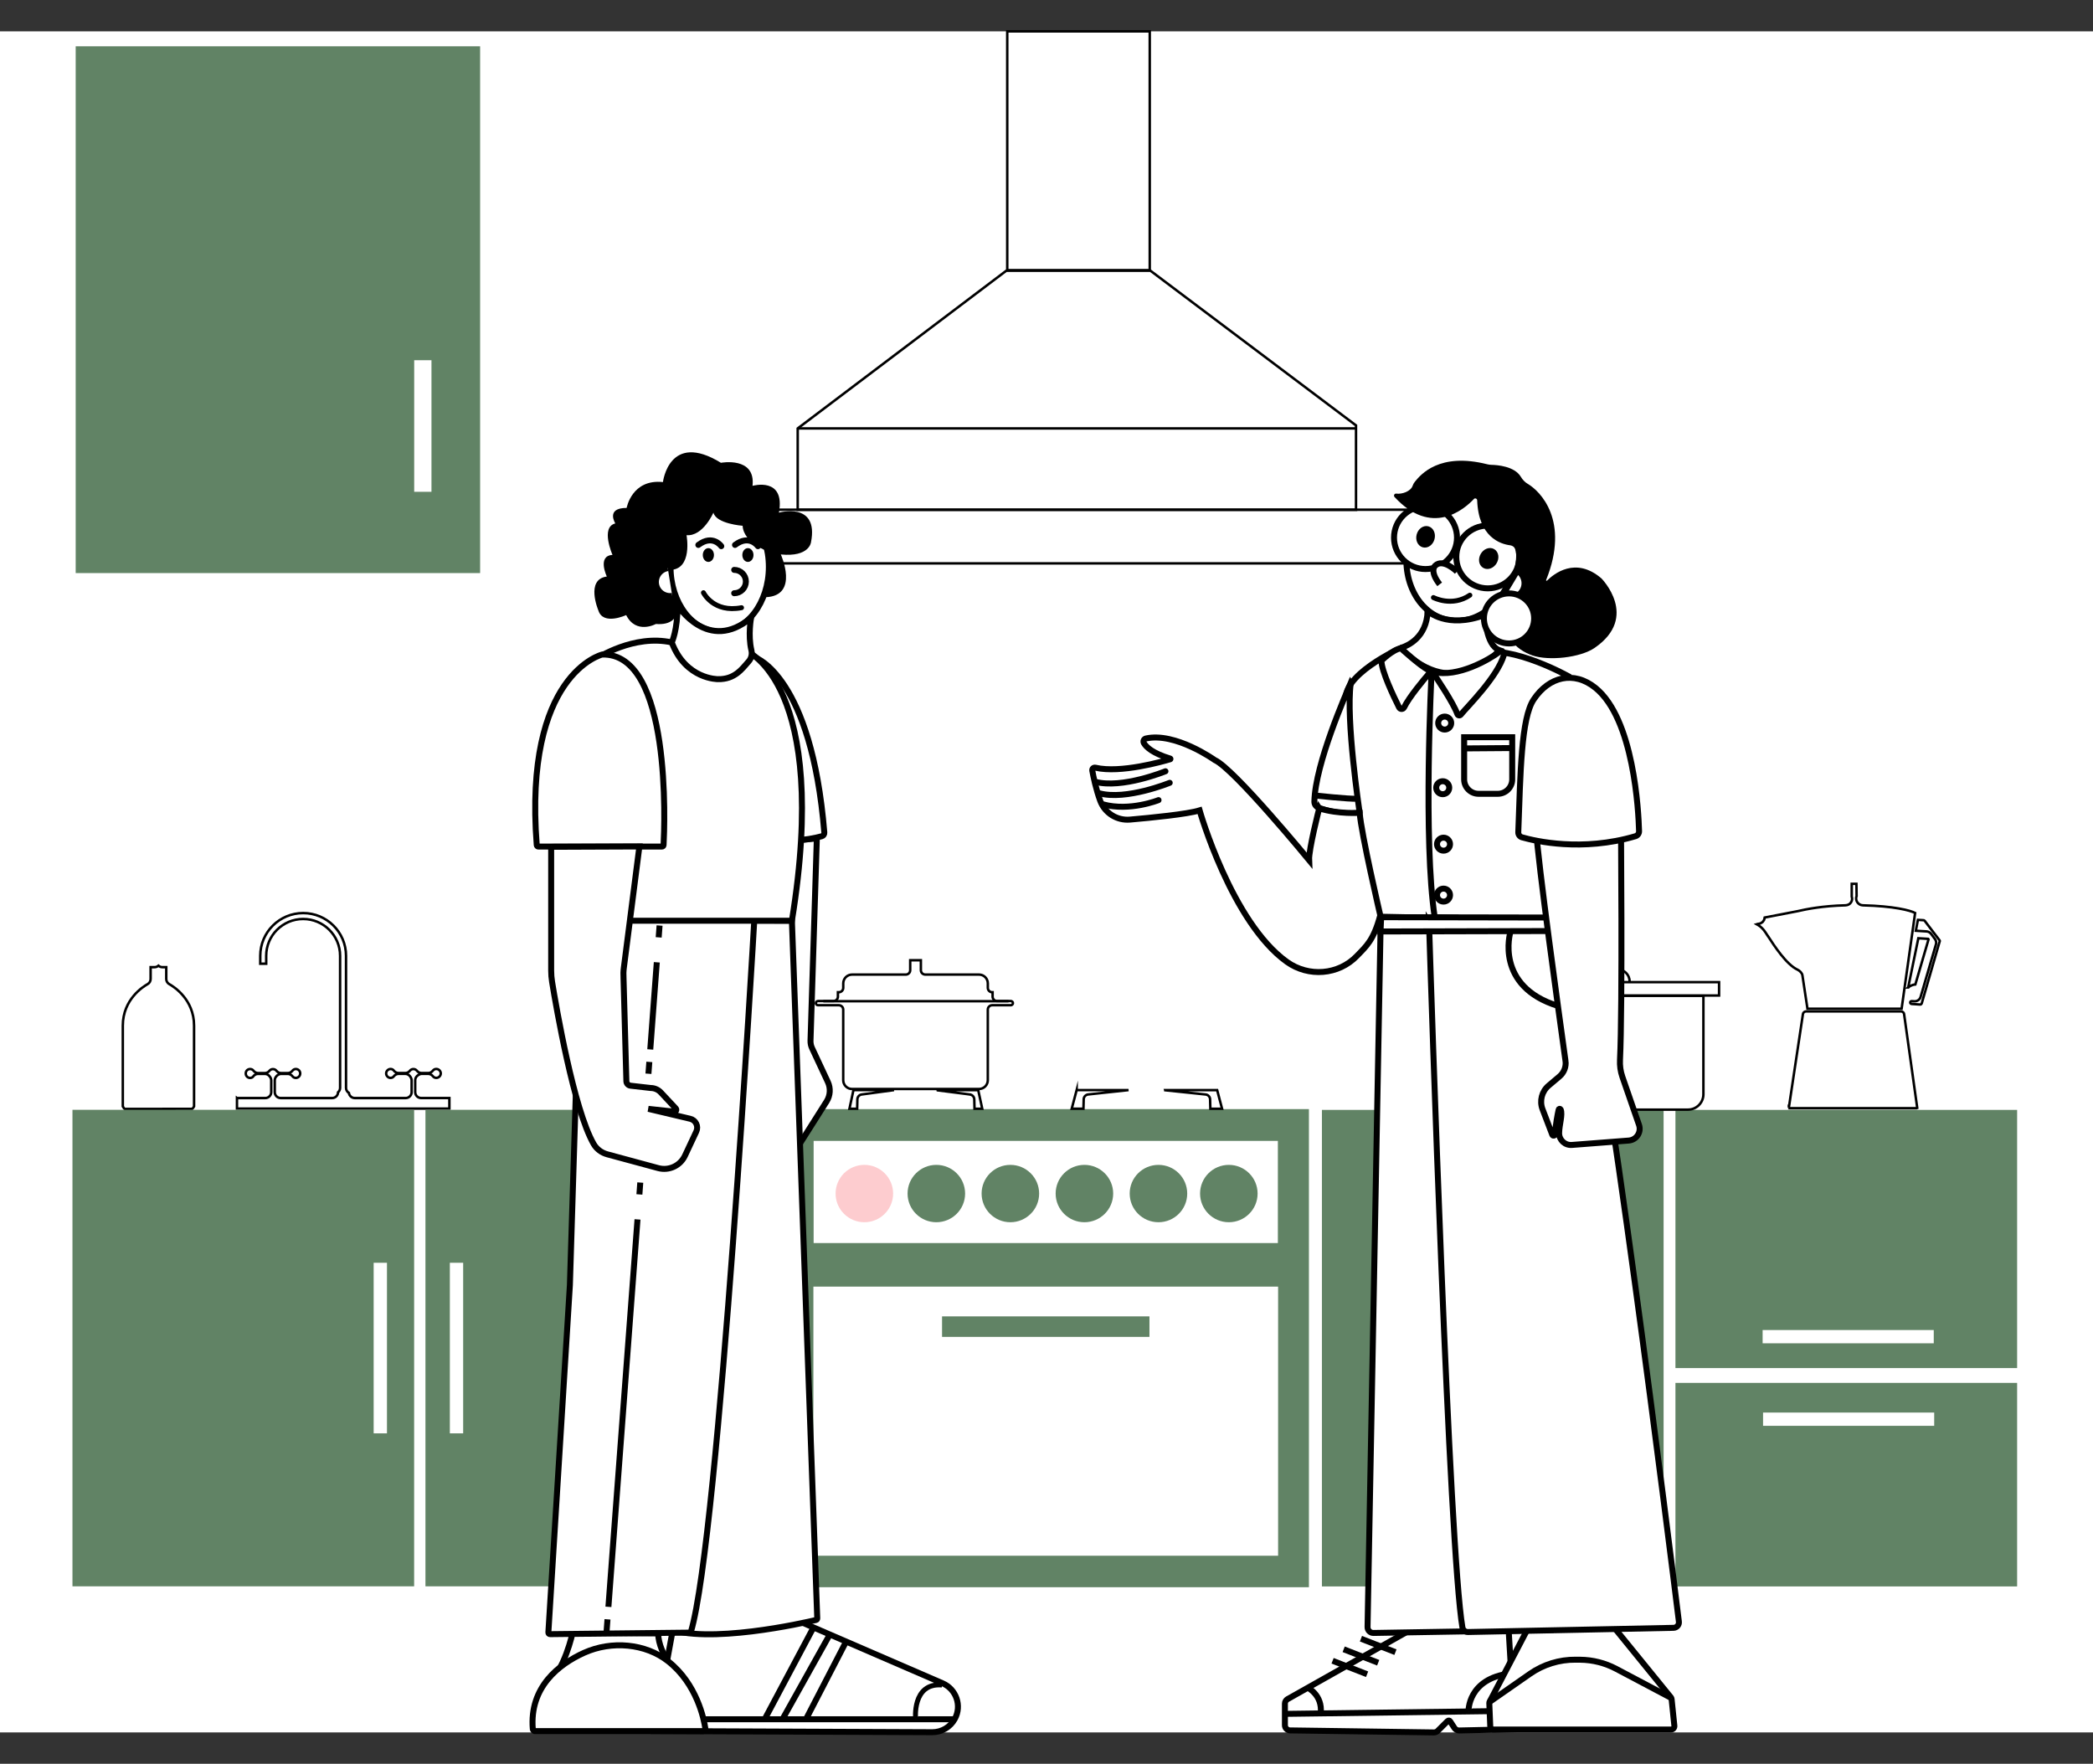<svg xmlns="http://www.w3.org/2000/svg" width="178" height="150" viewBox="0 0 178 150" fill="none">
  <rect x="0" y="0" width="178" height="150" fill="#333333" stroke="none"/>
  <g clip-path="url(#clip0_1_2076)">
    <path d="M0 2.667H178V147.332H0V2.667Z" fill="white" />
    <path d="M6.437 48.737H40.832V3.937H6.437V48.737ZM35.225 30.634H36.695V41.825H35.225V30.634Z"
      fill="#618365" />
    <path
      d="M162.283 83.977L163.145 79.793L163.981 79.845L164.013 79.887L162.893 83.719C162.663 83.742 162.454 83.837 162.281 83.977H162.283Z"
      stroke="black" stroke-width="0.21" stroke-miterlimit="10" />
    <path
      d="M163.687 78.313L164.924 79.933C164.934 79.953 164.946 79.972 164.959 79.988C164.963 80.002 164.966 80.013 164.97 80.027L163.438 85.319C163.435 85.331 163.422 85.351 163.412 85.369C163.412 85.369 163.412 85.369 163.41 85.371L163.407 85.376C163.407 85.376 163.398 85.386 163.394 85.391C163.385 85.398 163.375 85.405 163.369 85.41C163.364 85.411 163.359 85.416 163.354 85.418C163.346 85.421 163.337 85.423 163.331 85.425C163.307 85.435 163.283 85.425 163.26 85.427L162.568 85.382C162.528 85.379 162.504 85.359 162.479 85.329C162.467 85.316 162.448 85.29 162.452 85.249C162.455 85.186 162.516 85.135 162.584 85.139L162.806 85.152C163.05 85.167 163.271 85.014 163.339 84.78L164.643 80.317C164.689 80.16 164.658 79.992 164.56 79.861L164.228 79.419C164.137 79.298 163.996 79.222 163.844 79.212L162.932 79.155L163.109 78.23L163.597 78.26C163.628 78.262 163.655 78.272 163.689 78.309L163.687 78.313Z"
      stroke="black" stroke-width="0.21" stroke-miterlimit="10" />
    <path
      d="M150.359 79.621C150.202 79.377 150.078 79.192 150.005 79.101C149.82 78.868 149.599 78.707 149.391 78.594C149.423 78.582 149.458 78.576 149.5 78.57C149.58 78.57 149.654 78.553 149.723 78.525C149.747 78.515 149.764 78.498 149.786 78.486C149.828 78.461 149.872 78.439 149.908 78.404C149.928 78.383 149.942 78.358 149.958 78.335C149.986 78.299 150.014 78.265 150.033 78.225C150.046 78.196 150.048 78.166 150.056 78.136C150.066 78.101 150.081 78.067 150.085 78.03L152.875 77.491C153.581 77.324 155.049 77.036 156.93 76.993C157.119 76.987 157.303 76.917 157.41 76.758C157.516 76.602 157.546 76.426 157.481 76.249V75.162H157.881L157.895 76.199C157.827 76.376 157.849 76.574 157.955 76.733C158.062 76.889 158.238 76.987 158.428 76.993C161.059 77.056 162.472 77.429 162.872 77.642L161.723 85.785H153.716L153.287 82.944C153.258 82.749 153.051 82.549 152.871 82.466C151.924 82.029 150.869 80.402 150.364 79.621H150.359Z"
      stroke="black" stroke-width="0.21" stroke-miterlimit="10" />
    <path
      d="M152.133 94.204L153.334 86.223C153.35 86.122 153.473 86.016 153.576 86.016H161.695C161.798 86.016 161.916 86.12 161.931 86.22L163.055 94.238C163.055 94.238 163.04 94.247 163.014 94.247H152.172L152.133 94.202V94.204Z"
      stroke="black" stroke-width="0.21" stroke-miterlimit="10" />
    <path
      d="M20.157 93.384H22.563C22.84 93.384 23.067 93.159 23.067 92.882V91.88C23.067 91.757 23.011 91.626 22.928 91.535C22.833 91.405 22.683 91.328 22.521 91.328H21.95C21.782 91.328 21.627 91.409 21.534 91.547C21.482 91.624 21.38 91.673 21.272 91.673C21.062 91.673 20.9 91.505 20.9 91.288C20.9 91.07 21.068 90.915 21.272 90.915C21.385 90.915 21.492 90.968 21.556 91.055C21.651 91.185 21.801 91.26 21.961 91.26H22.517C22.673 91.26 22.822 91.188 22.916 91.065C23.063 90.875 23.364 90.873 23.512 91.065C23.607 91.188 23.754 91.26 23.911 91.26H24.469C24.629 91.26 24.78 91.185 24.874 91.055C24.94 90.968 25.045 90.914 25.158 90.914C25.364 90.914 25.532 91.08 25.532 91.286C25.532 91.501 25.368 91.671 25.158 91.671C25.045 91.671 24.939 91.619 24.873 91.53C24.778 91.402 24.628 91.328 24.469 91.328H23.91C23.753 91.328 23.587 91.422 23.492 91.547C23.411 91.638 23.367 91.756 23.367 91.877V92.88C23.367 93.157 23.592 93.383 23.871 93.383H28.249C28.521 93.383 28.744 93.165 28.75 92.895C28.855 92.803 28.923 92.668 28.923 92.519V81.285C28.923 79.559 27.512 78.155 25.78 78.155C24.048 78.155 22.639 79.559 22.639 81.285V81.959H22.134V81.285C22.134 79.281 23.769 77.651 25.782 77.651C27.794 77.651 29.428 79.281 29.428 81.285V92.519C29.428 92.7 29.526 92.861 29.671 92.948C29.705 93.192 29.915 93.383 30.17 93.383H34.504C34.781 93.383 35.007 93.157 35.007 92.88V91.877C35.007 91.756 34.943 91.612 34.862 91.52C34.767 91.397 34.62 91.325 34.463 91.325H33.904C33.745 91.325 33.595 91.398 33.5 91.527C33.429 91.621 33.333 91.67 33.213 91.67C33.008 91.67 32.841 91.496 32.841 91.284C32.841 91.085 33.015 90.912 33.213 90.912C33.334 90.912 33.428 90.959 33.498 91.053C33.593 91.181 33.743 91.257 33.904 91.257H34.462C34.617 91.257 34.766 91.185 34.86 91.062C35.009 90.869 35.31 90.869 35.457 91.062C35.551 91.185 35.698 91.257 35.855 91.257H36.41C36.569 91.257 36.719 91.183 36.813 91.053C36.881 90.962 36.986 90.91 37.101 90.91C37.309 90.91 37.486 91.08 37.486 91.282C37.486 91.495 37.314 91.668 37.101 91.668C36.988 91.668 36.879 91.614 36.812 91.525C36.717 91.398 36.569 91.325 36.41 91.325H35.854C35.707 91.325 35.526 91.437 35.431 91.548C35.354 91.639 35.311 91.754 35.311 91.873V92.879C35.311 93.155 35.536 93.381 35.815 93.381H38.218V94.28H20.153V93.381L20.157 93.384Z"
      fill="white" stroke="black" stroke-width="0.21" stroke-miterlimit="10" />
    <path
      d="M10.445 87.224C10.445 84.977 12.199 83.891 12.55 83.697C12.711 83.608 12.809 83.441 12.809 83.259V82.252H13.145C13.271 82.252 13.388 82.205 13.476 82.127C13.566 82.205 13.68 82.252 13.809 82.252H14.14V83.259C14.14 83.441 14.24 83.61 14.399 83.697C14.75 83.892 16.504 84.977 16.504 87.224V94.095C16.46 94.179 16.394 94.272 16.35 94.302L10.609 94.309C10.566 94.289 10.495 94.191 10.445 94.095V87.225V87.224Z"
      stroke="black" stroke-width="0.21" stroke-miterlimit="10" />
    <path d="M6.162 94.383V134.908H35.22V94.383H6.162ZM32.91 121.899H31.778V107.391H32.91V121.899Z"
      fill="#618365" />
    <path d="M36.183 94.383V134.908H65.242V94.383H36.183ZM39.39 121.899H38.258V107.391H39.39V121.899Z"
      fill="#618365" />
    <path d="M112.423 94.391V134.917H141.481V94.391H112.423ZM134.229 99.944H119.674V98.524H134.229V99.944Z"
      fill="#618365" />
    <path
      d="M142.488 94.391V134.917H171.547V94.391H142.488ZM164.495 121.259H149.94V120.13H164.495V121.259ZM164.457 114.24H149.903V113.112H164.457V114.24Z"
      fill="#618365" />
    <path d="M142.177 116.977H171.973" stroke="white" stroke-width="1.259" stroke-miterlimit="10" />
    <path opacity="0.2"
      d="M73.51 103.944C74.861 103.944 75.956 102.852 75.956 101.505C75.956 100.158 74.861 99.066 73.51 99.066C72.159 99.066 71.063 100.158 71.063 101.505C71.063 102.852 72.159 103.944 73.51 103.944Z"
      fill="#F90011" />
    <path
      d="M79.631 103.944C80.983 103.944 82.078 102.852 82.078 101.505C82.078 100.158 80.983 99.066 79.631 99.066C78.28 99.066 77.185 100.158 77.185 101.505C77.185 102.852 78.28 103.944 79.631 103.944Z"
      fill="#618365" />
    <path
      d="M85.927 103.944C87.278 103.944 88.374 102.852 88.374 101.505C88.374 100.158 87.278 99.066 85.927 99.066C84.576 99.066 83.481 100.158 83.481 101.505C83.481 102.852 84.576 103.944 85.927 103.944Z"
      fill="#618365" />
    <path
      d="M92.225 103.944C93.575 103.944 94.671 102.852 94.671 101.505C94.671 100.158 93.575 99.066 92.225 99.066C90.873 99.066 89.778 100.158 89.778 101.505C89.778 102.852 90.873 103.944 92.225 103.944Z"
      fill="#618365" />
    <path
      d="M98.522 103.944C99.873 103.944 100.968 102.852 100.968 101.505C100.968 100.158 99.873 99.066 98.522 99.066C97.17 99.066 96.075 100.158 96.075 101.505C96.075 102.852 97.17 103.944 98.522 103.944Z"
      fill="#618365" />
    <path
      d="M104.507 103.944C105.858 103.944 106.953 102.852 106.953 101.505C106.953 100.158 105.858 99.066 104.507 99.066C103.155 99.066 102.06 100.158 102.06 101.505C102.06 102.852 103.155 103.944 104.507 103.944Z"
      fill="#618365" />
    <path
      d="M66.499 94.324V134.984H111.318V94.324H66.499ZM69.196 97.027H108.677V105.715H69.196V97.027ZM108.697 132.306H69.176V109.419H108.697V132.306Z"
      fill="#618365" />
    <path d="M97.756 111.95H80.117V113.695H97.756V111.95Z" fill="#618365" />
    <path
      d="M99.101 92.719L99.098 92.709H103.513L103.932 94.294H102.935L102.913 93.49C102.907 93.276 102.744 93.101 102.531 93.079L99.101 92.721V92.719Z"
      fill="white" stroke="black" stroke-width="0.21" stroke-miterlimit="10" />
    <path
      d="M91.564 92.707H95.977L92.546 93.076C92.333 93.098 92.168 93.275 92.164 93.487L92.142 94.29H91.145L91.564 92.706V92.707Z"
      fill="white" stroke="black" stroke-width="0.21" stroke-miterlimit="10" />
    <path
      d="M82.487 93.078L79.748 92.728L79.745 92.709H83.193L83.535 94.294H82.877L82.858 93.492C82.853 93.282 82.695 93.106 82.487 93.079V93.078Z"
      fill="white" stroke="black" stroke-width="0.21" stroke-miterlimit="10" />
    <path
      d="M76.031 92.707L73.288 93.078C73.079 93.104 72.922 93.28 72.916 93.49L72.898 94.292H72.241L72.582 92.707H76.031Z"
      fill="white" stroke="black" stroke-width="0.21" stroke-miterlimit="10" />
    <path
      d="M71.713 91.867V85.863C71.713 85.655 71.546 85.489 71.338 85.489H69.568C69.468 85.489 69.388 85.408 69.388 85.31C69.388 85.213 69.469 85.132 69.568 85.132H70.886C71.093 85.132 71.261 84.965 71.261 84.758V84.384H71.34C71.546 84.384 71.715 84.217 71.715 84.01V83.628C71.715 83.217 72.052 82.882 72.464 82.882H77.036C77.242 82.882 77.409 82.715 77.409 82.508V81.664H78.315V82.508C78.315 82.713 78.482 82.882 78.688 82.882H83.261C83.673 82.882 84.009 83.217 84.009 83.628V84.01C84.009 84.217 84.176 84.384 84.384 84.384H84.415V84.758C84.415 84.963 84.582 85.132 84.788 85.132H85.966C86.064 85.132 86.145 85.213 86.145 85.31C86.145 85.408 86.064 85.489 85.966 85.489H84.382C84.176 85.489 84.008 85.655 84.008 85.863V91.867C84.008 92.277 83.671 92.613 83.259 92.613H72.462C72.05 92.613 71.713 92.277 71.713 91.867Z"
      stroke="black" stroke-width="0.21" stroke-miterlimit="10" />
    <path d="M70.019 85.147H85.771" stroke="black" stroke-width="0.21" stroke-miterlimit="10" />
    <path
      d="M130.26 84.687H144.867V93.061C144.867 93.781 144.279 94.367 143.556 94.367H131.571C130.848 94.367 130.26 93.781 130.26 93.061V84.687Z"
      stroke="black" stroke-width="0.21" stroke-miterlimit="10" />
    <path d="M146.199 83.526H128.927V84.663H146.199V83.526Z" stroke="black" stroke-width="0.21"
      stroke-miterlimit="10" />
    <path
      d="M136.536 83.463C136.536 82.897 136.996 82.439 137.563 82.439C138.131 82.439 138.59 82.897 138.59 83.463"
      stroke="black" stroke-width="0.21" stroke-miterlimit="10" />
    <path d="M67.841 36.435V43.355H115.323V36.179L97.839 23.022H85.582L67.841 36.435Z" stroke="black"
      stroke-width="0.21" stroke-miterlimit="10" />
    <path d="M67.841 36.435H115.323" stroke="black" stroke-width="0.21" stroke-miterlimit="10" />
    <path d="M120.186 43.348H62.89V47.912H120.186V43.348Z" stroke="black" stroke-width="0.21"
      stroke-miterlimit="10" />
    <path d="M97.78 2.667H85.662V22.977H97.78V2.667Z" stroke="black" stroke-width="0.21"
      stroke-miterlimit="10" />
    <path
      d="M133.532 57.589C133.532 57.589 128.642 54.792 125.693 55.539L119.164 55.097C119.164 55.097 113.795 57.468 114.513 59.824L115.702 78.675L133.902 78.286L133.532 57.586V57.589Z"
      fill="white" stroke="black" stroke-width="0.508" stroke-miterlimit="10" />
    <path
      d="M128.263 137.962L128.81 147.064L124.096 147.167C123.934 147.171 123.781 147.09 123.692 146.954L123.322 146.383C123.277 146.312 123.177 146.301 123.118 146.361L122.28 147.196C122.19 147.285 122.068 147.334 121.942 147.333L109.714 147.161C109.471 147.157 109.276 146.96 109.276 146.72V144.887C109.276 144.727 109.363 144.581 109.501 144.501L121.21 137.906C121.21 137.906 125.311 139.432 128.265 137.96L128.263 137.962Z"
      fill="white" stroke="black" stroke-width="0.508" stroke-miterlimit="10" />
    <path d="M109.376 145.754L128.576 145.5" stroke="black" stroke-width="0.508" stroke-miterlimit="10" />
    <path d="M113.33 141.24L116.265 142.385" stroke="black" stroke-width="0.508" stroke-miterlimit="10" />
    <path d="M114.273 140.262L117.208 141.407" stroke="black" stroke-width="0.508" stroke-miterlimit="10" />
    <path d="M115.742 139.362L118.676 140.507" stroke="black" stroke-width="0.508" stroke-miterlimit="10" />
    <path d="M124.89 145.554C124.89 145.554 124.792 142.752 128.449 142.314L124.89 145.554Z" fill="white" />
    <path d="M124.89 145.554C124.89 145.554 124.792 142.752 128.449 142.314" stroke="black" stroke-width="0.508"
      stroke-miterlimit="10" />
    <path d="M111.191 143.516C111.191 143.516 112.485 144.123 112.323 145.697L111.191 143.516Z" fill="white" />
    <path d="M111.191 143.516C111.191 143.516 112.485 144.123 112.323 145.697" stroke="black" stroke-width="0.508"
      stroke-miterlimit="10" />
    <path
      d="M137.091 138.188L142.1 144.352C142.135 144.396 142.157 144.447 142.162 144.503L142.397 146.77C142.414 146.938 142.282 147.087 142.112 147.087H127.026C126.873 147.087 126.746 146.965 126.739 146.812L126.658 144.843C126.657 144.791 126.668 144.739 126.694 144.694L126.837 144.434L130.098 138.197L137.094 138.189L137.091 138.188Z"
      fill="white" stroke="black" stroke-width="0.508" stroke-miterlimit="10" />
    <path
      d="M126.652 144.761L130.12 142.346C131.259 141.553 132.619 141.133 134.008 141.147L134.387 141.15C135.457 141.16 136.51 141.428 137.454 141.928L142.152 144.415"
      fill="white" />
    <path
      d="M126.652 144.761L130.12 142.346C131.259 141.553 132.619 141.133 134.008 141.147L134.387 141.15C135.457 141.16 136.51 141.428 137.454 141.928L142.152 144.415"
      stroke="black" stroke-width="0.508" stroke-miterlimit="10" />
    <path
      d="M128.776 48.061C129.375 44.997 127.835 42.121 125.338 41.637C122.841 41.152 120.332 43.244 119.734 46.308C119.135 49.372 120.675 52.248 123.172 52.733C125.669 53.217 128.178 51.126 128.776 48.061Z"
      fill="white" stroke="black" stroke-width="0.508" stroke-miterlimit="10" />
    <path
      d="M126.29 52.294C126.29 52.294 126.332 54.871 127.518 55.294C127.518 55.294 123.807 59.819 119.188 55.201C119.148 55.161 119.163 55.09 119.218 55.071C119.68 54.923 121.342 54.234 121.415 51.956C121.415 51.956 123.025 53.519 126.29 52.294Z"
      fill="white" stroke="black" stroke-width="0.508" stroke-miterlimit="10" />
    <path
      d="M114.849 58.128C114.507 58.95 111.85 64.942 111.782 68.166C111.777 68.398 111.917 68.607 112.135 68.688C112.759 68.918 114.14 69.329 115.621 69.122C115.627 69.122 115.631 69.117 115.631 69.11C115.587 68.784 114.457 61.247 114.872 58.136C114.874 58.123 114.855 58.118 114.85 58.13L114.849 58.128Z"
      fill="white" stroke="black" stroke-width="0.508" stroke-miterlimit="10" />
    <path
      d="M112.193 68.745C112.193 68.745 111.292 72.254 111.334 73.151C111.334 73.151 104.939 65.365 103.308 64.637C103.308 64.637 99.963 62.246 97.452 62.805C97.276 62.844 97.194 63.044 97.285 63.201C97.478 63.531 98.016 64.058 99.522 64.513C99.549 64.521 99.551 64.56 99.524 64.568C98.905 64.754 95.286 65.788 93.159 65.287C93.005 65.252 92.865 65.379 92.893 65.533C92.991 66.069 93.217 67.15 93.569 68.105C93.955 69.144 94.99 69.798 96.097 69.702C97.923 69.543 100.99 69.24 102.021 68.918C102.021 68.918 104.733 78.427 109.445 81.801C111.287 83.118 113.828 82.926 115.399 81.297C116.243 80.424 116.821 79.943 117.387 77.844C117.387 77.844 115.766 70.908 115.633 69.122C115.633 69.122 113.869 69.262 112.195 68.748L112.193 68.745Z"
      fill="white" stroke="black" stroke-width="0.508" stroke-miterlimit="10" />
    <path
      d="M126.529 50.036C128.009 50.036 129.207 48.841 129.207 47.366C129.207 45.892 128.009 44.697 126.529 44.697C125.051 44.697 123.851 45.892 123.851 47.366C123.851 48.841 125.051 50.036 126.529 50.036Z"
      fill="white" stroke="black" stroke-width="0.508" stroke-miterlimit="10" />
    <path
      d="M121.232 48.394C122.711 48.394 123.911 47.199 123.911 45.724C123.911 44.25 122.711 43.055 121.232 43.055C119.754 43.055 118.554 44.25 118.554 45.724C118.554 47.199 119.754 48.394 121.232 48.394Z"
      fill="white" stroke="black" stroke-width="0.508" stroke-miterlimit="10" />
    <path
      d="M127.067 47.763C127.253 47.442 127.198 47.064 126.944 46.918C126.691 46.772 126.334 46.913 126.149 47.234C125.963 47.555 126.018 47.933 126.272 48.079C126.526 48.225 126.882 48.083 127.067 47.763Z"
      fill="black" stroke="black" stroke-width="0.508" stroke-miterlimit="10" />
    <path
      d="M121.753 45.787C121.846 45.429 121.692 45.079 121.409 45.005C121.125 44.932 120.82 45.162 120.726 45.521C120.632 45.879 120.786 46.229 121.069 46.303C121.354 46.376 121.659 46.145 121.753 45.787Z"
      fill="black" stroke="black" stroke-width="0.508" stroke-miterlimit="10" />
    <path
      d="M125.347 42.44C124.488 43.35 121.741 45.672 118.6 42.267C118.492 42.149 118.586 41.957 118.745 41.979C119.239 42.046 119.98 41.788 120.14 41.307C120.182 41.184 120.246 41.071 120.327 40.97C120.832 40.349 122.415 38.456 126.482 39.483C126.597 39.512 126.716 39.53 126.833 39.532C127.323 39.542 128.797 39.646 129.338 40.546C129.488 40.795 129.685 41.009 129.936 41.155C130.973 41.757 133.526 44.274 131.49 49.33C131.472 49.377 131.529 49.418 131.566 49.381C132.131 48.815 133.994 47.292 136.196 49.192C136.196 49.192 139.443 52.461 135.622 55.095C134.405 55.934 131.727 56.223 130.33 55.743C128.929 55.262 127.508 54.024 127.673 50.947L128.454 49.507C128.454 49.507 129.04 48.183 128.93 46.897C128.907 46.626 128.699 46.41 128.428 46.374C127.58 46.265 125.739 45.667 125.627 42.547C125.622 42.402 125.445 42.331 125.345 42.437L125.347 42.44Z"
      fill="black" />
    <path d="M99.117 65.592C99.117 65.592 95.409 67.106 93.132 66.483" stroke="black" stroke-width="0.508"
      stroke-miterlimit="10" stroke-linecap="round" />
    <path d="M99.479 66.573C99.479 66.573 95.773 68.087 93.495 67.463" stroke="black" stroke-width="0.508"
      stroke-miterlimit="10" stroke-linecap="round" />
    <path d="M98.528 68.044C98.528 68.044 96.082 69.028 93.805 68.405" stroke="black" stroke-width="0.508"
      stroke-miterlimit="10" stroke-linecap="round" />
    <path
      d="M123.911 48.613C123.911 48.613 122.726 47.442 122.053 48.111C122.053 48.111 121.533 48.541 122.437 49.694"
      fill="white" />
    <path
      d="M123.911 48.613C123.911 48.613 122.726 47.442 122.053 48.111C122.053 48.111 121.533 48.541 122.437 49.694"
      stroke="black" stroke-width="0.508" stroke-miterlimit="10" />
    <path
      d="M129.04 48.527C129.635 48.88 129.831 49.647 129.477 50.24C129.121 50.832 128.353 51.028 127.758 50.674L129.04 48.525V48.527Z"
      fill="white" stroke="black" stroke-width="0.508" stroke-miterlimit="10" />
    <path
      d="M128.336 54.721C129.516 54.721 130.471 53.768 130.471 52.592C130.471 51.417 129.516 50.464 128.336 50.464C127.156 50.464 126.2 51.417 126.2 52.592C126.2 53.768 127.156 54.721 128.336 54.721Z"
      fill="white" stroke="black" stroke-width="0.508" stroke-miterlimit="10" />
    <path
      d="M121.915 57.141C121.873 57.131 121.841 57.175 121.864 57.21C122.194 57.688 123.583 59.738 123.943 60.73C123.987 60.853 124.147 60.883 124.23 60.781C124.789 60.087 127.354 57.577 127.905 55.684C127.969 55.462 127.707 55.292 127.525 55.432C126.657 56.092 123.956 57.655 121.915 57.141Z"
      fill="white" stroke="black" stroke-width="0.508" stroke-miterlimit="10" />
    <path
      d="M121.538 57.273C121.065 57.82 119.849 59.272 119.409 60.164C119.323 60.338 119.074 60.338 118.988 60.164C118.502 59.194 117.505 57.099 117.481 56.195C117.481 56.195 118.387 55.274 119.132 55.129C119.132 55.129 120.764 56.628 121.477 56.981C121.589 57.037 121.619 57.178 121.538 57.273Z"
      fill="white" stroke="black" stroke-width="0.508" stroke-miterlimit="10" />
    <path d="M121.748 57.232C121.748 57.232 121.016 71.554 122.02 78.026L121.748 57.232Z" fill="white" />
    <path d="M121.748 57.232C121.748 57.232 121.016 71.554 122.02 78.026" stroke="black" stroke-width="0.508"
      stroke-miterlimit="10" />
    <path
      d="M122.865 62.045C123.171 62.045 123.419 61.798 123.419 61.493C123.419 61.188 123.171 60.941 122.865 60.941C122.558 60.941 122.311 61.188 122.311 61.493C122.311 61.798 122.558 62.045 122.865 62.045Z"
      fill="white" stroke="black" stroke-width="0.508" stroke-miterlimit="10" />
    <path
      d="M122.697 67.543C123.004 67.543 123.251 67.295 123.251 66.99C123.251 66.685 123.004 66.438 122.697 66.438C122.391 66.438 122.143 66.685 122.143 66.99C122.143 67.295 122.391 67.543 122.697 67.543Z"
      fill="white" stroke="black" stroke-width="0.508" stroke-miterlimit="10" />
    <path
      d="M122.765 72.344C123.071 72.344 123.319 72.097 123.319 71.791C123.319 71.486 123.071 71.239 122.765 71.239C122.459 71.239 122.211 71.486 122.211 71.791C122.211 72.097 122.459 72.344 122.765 72.344Z"
      fill="white" stroke="black" stroke-width="0.508" stroke-miterlimit="10" />
    <path
      d="M122.765 76.676C123.071 76.676 123.319 76.428 123.319 76.123C123.319 75.818 123.071 75.571 122.765 75.571C122.459 75.571 122.211 75.818 122.211 76.123C122.211 76.428 122.459 76.676 122.765 76.676Z"
      fill="white" stroke="black" stroke-width="0.508" stroke-miterlimit="10" />
    <path
      d="M124.519 62.694H128.606V66.284C128.606 66.96 128.055 67.509 127.378 67.509H125.747C125.07 67.509 124.519 66.96 124.519 66.284V62.694Z"
      fill="white" stroke="black" stroke-width="0.508" stroke-miterlimit="10" />
    <path d="M124.485 63.649L128.554 63.618" stroke="black" stroke-width="0.508" stroke-miterlimit="10" />
    <path d="M111.85 67.655C111.85 67.655 114.687 67.962 115.405 67.928L111.85 67.655Z" fill="white" />
    <path d="M111.85 67.655C111.85 67.655 114.687 67.962 115.405 67.928" stroke="black" stroke-width="0.508"
      stroke-miterlimit="10" />
    <path
      d="M117.429 77.961L116.304 138.369C116.299 138.651 116.528 138.88 116.809 138.874L131.849 138.618L126.43 78.142L117.429 77.962V77.961Z"
      fill="white" stroke="black" stroke-width="0.508" stroke-miterlimit="10" />
    <path
      d="M121.532 78.503C121.702 83.914 123.247 131.82 124.372 138.403C124.41 138.634 124.614 138.799 124.847 138.794L142.323 138.438C142.603 138.434 142.816 138.188 142.782 137.912C142.112 132.489 136.338 86.07 134.113 78.634C134.053 78.439 133.876 78.304 133.672 78.299L122.016 78.02C121.745 78.013 121.525 78.235 121.533 78.505L121.532 78.503Z"
      fill="white" stroke="black" stroke-width="0.508" stroke-miterlimit="10" />
    <path
      d="M116.507 63.44C116.485 63.44 116.464 63.431 116.449 63.418L116.396 63.371C116.378 63.354 116.355 63.346 116.329 63.344C116.304 63.344 116.28 63.354 116.261 63.371L116.209 63.418C116.192 63.433 116.172 63.44 116.15 63.44H116.143C116.14 63.44 116.136 63.44 116.131 63.438C116.131 63.438 116.129 63.438 116.128 63.438L116.121 63.435C116.104 63.428 116.091 63.416 116.081 63.401C116.049 63.351 115.991 63.258 115.907 63.122C115.881 63.081 115.89 63.031 115.923 62.999L116.285 62.675C116.31 62.652 116.355 62.652 116.38 62.675L116.741 62.999C116.777 63.031 116.783 63.081 116.758 63.122C116.677 63.253 116.616 63.351 116.584 63.401C116.576 63.416 116.562 63.428 116.545 63.435L116.537 63.438C116.537 63.438 116.535 63.438 116.533 63.438C116.53 63.438 116.526 63.438 116.523 63.44H116.517H116.507ZM116.326 62.948L116.158 63.098C116.158 63.098 116.153 63.103 116.153 63.106C116.153 63.108 116.153 63.111 116.153 63.113V63.418C116.168 63.418 116.182 63.411 116.194 63.401L116.246 63.354C116.268 63.334 116.297 63.322 116.327 63.322C116.358 63.322 116.386 63.334 116.409 63.354L116.461 63.401C116.472 63.411 116.486 63.418 116.501 63.418V63.113C116.501 63.113 116.501 63.105 116.498 63.101C116.498 63.1 116.494 63.098 116.494 63.096L116.327 62.946L116.326 62.948ZM116.128 63.416C116.128 63.416 116.131 63.416 116.133 63.416V63.113C116.133 63.113 116.133 63.101 116.136 63.096C116.138 63.091 116.142 63.086 116.146 63.081L116.312 62.933L116.204 62.835C116.204 62.835 116.194 62.828 116.189 62.825C116.189 62.825 116.185 62.825 116.185 62.823H116.182H116.179C116.177 62.823 116.175 62.823 116.174 62.823C116.172 62.823 116.17 62.823 116.168 62.823C116.167 62.823 116.165 62.823 116.164 62.823L116.138 62.828L116.015 62.94C116.015 62.94 116.015 62.94 116.013 62.94C116.013 62.94 116.009 62.943 116.008 62.946L116.003 62.953C116.003 62.953 116.003 62.956 116.001 62.956C116.001 62.958 115.999 62.96 115.999 62.962C115.999 62.962 115.999 62.965 115.998 62.967V62.973L115.994 62.977C115.994 62.982 115.994 62.987 115.994 62.99V62.994H115.988L115.994 62.995C115.994 63.002 115.996 63.007 115.998 63.012L116.129 63.418L116.128 63.416ZM116.341 62.935L116.507 63.083C116.507 63.083 116.513 63.09 116.515 63.095C116.518 63.101 116.52 63.108 116.52 63.113V63.416C116.52 63.416 116.523 63.416 116.525 63.416L116.656 63.012C116.656 63.012 116.656 63.009 116.656 63.007C116.656 63.005 116.656 63.004 116.656 63.002V62.989C116.656 62.989 116.656 62.978 116.656 62.975V62.972C116.655 62.962 116.65 62.953 116.643 62.945C116.643 62.945 116.641 62.941 116.64 62.941C116.64 62.941 116.64 62.941 116.638 62.94L116.513 62.828V62.822L116.511 62.828L116.491 62.825C116.491 62.825 116.488 62.825 116.486 62.825H116.481C116.481 62.825 116.478 62.825 116.476 62.825C116.474 62.825 116.472 62.825 116.471 62.825C116.469 62.825 116.467 62.825 116.465 62.825C116.459 62.828 116.452 62.832 116.447 62.837L116.339 62.935H116.341ZM116.678 62.973C116.678 62.973 116.678 62.982 116.678 62.985V62.989C116.678 62.989 116.678 62.992 116.678 62.995V63.002C116.678 63.002 116.678 63.005 116.677 63.007C116.677 63.01 116.676 63.016 116.674 63.019L116.548 63.403C116.548 63.403 116.557 63.394 116.561 63.389C116.593 63.339 116.653 63.241 116.734 63.11C116.755 63.078 116.748 63.037 116.721 63.012L116.678 62.975V62.973ZM115.973 62.973L115.93 63.01C115.903 63.036 115.897 63.076 115.916 63.108C116.001 63.245 116.059 63.337 116.091 63.388C116.091 63.388 116.097 63.398 116.103 63.401L115.977 63.017C115.977 63.017 115.977 63.016 115.977 63.014L115.974 63C115.974 63 115.974 62.997 115.974 62.995V62.989V62.987V62.983C115.974 62.983 115.974 62.977 115.974 62.973H115.973ZM116.164 62.8C116.164 62.8 116.17 62.8 116.174 62.8H116.175C116.175 62.8 116.179 62.8 116.18 62.8H116.182C116.182 62.8 116.185 62.8 116.187 62.802C116.19 62.802 116.192 62.803 116.196 62.805C116.199 62.805 116.2 62.807 116.202 62.808H116.204C116.204 62.808 116.207 62.812 116.209 62.812C116.209 62.812 116.212 62.815 116.214 62.817L116.324 62.916L116.434 62.817L116.437 62.813H116.439C116.439 62.813 116.44 62.81 116.442 62.81L116.454 62.803C116.454 62.803 116.457 62.803 116.459 62.802L116.471 62.798C116.471 62.798 116.472 62.798 116.474 62.798H116.476C116.476 62.798 116.479 62.798 116.481 62.798C116.481 62.798 116.483 62.798 116.485 62.798L116.358 62.684C116.339 62.667 116.309 62.667 116.29 62.684L116.164 62.798V62.8Z"
      fill="white" />
    <path d="M132.551 79.178L117.407 79.217L117.461 78.004L132.406 78.032L132.551 79.178Z" fill="white"
      stroke="black" stroke-width="0.508" stroke-miterlimit="10" />
    <path
      d="M133.136 90.214C132.516 85.716 130.828 73.582 130.61 70.316C130.61 70.316 135.219 71.118 137.849 69.439C137.849 69.439 137.995 85.642 137.773 90.132C137.747 90.627 137.816 91.121 137.979 91.589L139.391 95.668C139.605 96.288 139.177 96.943 138.522 96.997L133.687 97.371C133.095 97.42 132.589 96.951 132.596 96.359C132.604 95.651 132.911 94.787 132.727 94.354C132.694 94.273 132.575 94.283 132.557 94.369C132.47 94.769 132.293 95.661 132.247 96.466C132.24 96.596 132.06 96.623 132.014 96.502L131.186 94.339C130.914 93.627 131.12 92.822 131.703 92.326L132.629 91.544C133.016 91.217 133.208 90.717 133.139 90.214H133.136Z"
      fill="white" stroke="black" stroke-width="0.508" stroke-miterlimit="10" />
    <path
      d="M139.087 71.115C139.275 71.059 139.399 70.884 139.395 70.689C139.349 68.984 138.958 61.148 135.684 58.499C133.856 57.02 131.735 57.527 130.43 59.491C129.363 61.092 129.309 65.712 129.123 70.776C129.116 70.975 129.245 71.155 129.438 71.209C130.578 71.532 134.557 72.455 139.087 71.115Z"
      fill="white" stroke="black" stroke-width="0.508" stroke-miterlimit="10" />
    <path d="M128.445 79.294C128.445 79.294 127.085 83.88 132.518 85.556" stroke="black" stroke-width="0.508"
      stroke-miterlimit="10" />
    <path
      d="M69.468 71.305L68.93 88.512C68.924 88.728 68.968 88.94 69.059 89.135L70.406 92.017C70.654 92.55 70.615 93.172 70.299 93.671L67.998 97.303L66.428 78.166L66.822 71.549L69.468 71.305Z"
      fill="white" stroke="black" stroke-width="0.508" stroke-miterlimit="10" />
    <path
      d="M68.16 137.962L80.155 143.149C81.333 143.658 81.816 145.066 81.2 146.187C80.814 146.886 80.077 147.319 79.278 147.315L55.638 147.216L57.203 138.687L68.159 137.96L68.16 137.962Z"
      fill="white" stroke="black" stroke-width="0.508" stroke-miterlimit="10" />
    <path d="M55.79 146.213H81.2" stroke="black" stroke-width="0.508" stroke-miterlimit="10" />
    <path d="M69.113 138.538L65.071 146.14" stroke="black" stroke-width="0.508" stroke-miterlimit="10" />
    <path d="M70.578 138.991L66.489 146.312" stroke="black" stroke-width="0.508" stroke-miterlimit="10" />
    <path d="M72.043 139.444L68.549 146.199" stroke="black" stroke-width="0.508" stroke-miterlimit="10" />
    <path
      d="M48.7 138.84C48.7 138.84 48.011 142.123 46.474 143.331C46.394 143.393 46.443 143.519 46.543 143.518L58.408 143.696C58.602 143.7 58.697 143.462 58.555 143.332C57.735 142.576 56.023 140.78 55.971 138.91L48.7 138.841V138.84Z"
      fill="white" stroke="black" stroke-width="0.508" stroke-miterlimit="10" />
    <path
      d="M67.347 78.301L69.504 137.633C69.505 137.697 69.463 137.755 69.4 137.77C68.371 138.014 60.16 139.887 56.615 138.452L60.518 78.279L67.347 78.301Z"
      fill="white" stroke="black" stroke-width="0.508" stroke-miterlimit="10" />
    <path
      d="M64.269 55.942C64.269 55.942 69.017 57.547 70.105 70.808C70.117 70.949 70.026 71.081 69.887 71.118C69.397 71.248 68.268 71.51 67.63 71.384L64.269 55.942Z"
      fill="white" stroke="black" stroke-width="0.508" stroke-miterlimit="10" />
    <path
      d="M64.134 78.495C64.134 78.495 61.142 130.777 58.766 138.752C58.749 138.809 58.697 138.846 58.638 138.846L46.773 138.976C46.695 138.976 46.631 138.91 46.636 138.833L48.466 109.294L49.26 83.712C49.26 83.712 51.026 79.221 52.061 78.301"
      fill="white" />
    <path
      d="M64.134 78.495C64.134 78.495 61.142 130.777 58.766 138.752C58.749 138.809 58.697 138.846 58.638 138.846L46.773 138.976C46.695 138.976 46.631 138.91 46.636 138.833L48.466 109.294L49.26 83.712C49.26 83.712 51.026 79.221 52.061 78.301"
      stroke="black" stroke-width="0.508" stroke-miterlimit="10" />
    <path
      d="M63.504 55.381C63.504 55.381 70.612 58.191 67.348 78.301H52.059L50.008 65.572L50.767 55.983C50.767 55.983 53.903 53.918 57.129 54.635L63.502 55.383L63.504 55.381Z"
      fill="white" stroke="black" stroke-width="0.508" stroke-miterlimit="10" />
    <path
      d="M45.789 71.997H56.292C56.368 71.997 56.429 71.938 56.434 71.865C56.517 70.298 57.152 55.479 51.208 55.666C51.208 55.666 44.51 57.303 45.647 71.866C45.652 71.94 45.715 71.997 45.789 71.997Z"
      fill="white" stroke="black" stroke-width="0.508" stroke-miterlimit="10" />
    <path
      d="M46.874 71.942V82.538C46.874 82.862 46.899 83.185 46.952 83.505C47.305 85.661 48.797 94.322 50.48 97.276C50.731 97.719 51.157 98.036 51.651 98.169L55.974 99.339C56.889 99.587 57.85 99.144 58.252 98.287L59.218 96.227C59.426 95.783 59.173 95.258 58.695 95.146L55.136 94.302L57.335 94.539C57.485 94.556 57.576 94.376 57.471 94.265L56.199 92.904C55.974 92.665 55.66 92.528 55.332 92.528L53.621 92.332C53.426 92.31 53.278 92.148 53.271 91.952L53.028 83.167C53.009 82.879 53.017 82.59 53.055 82.304L54.378 71.987L46.911 72.017"
      fill="white" />
    <path
      d="M46.874 71.942V82.538C46.874 82.862 46.899 83.185 46.952 83.505C47.305 85.661 48.797 94.322 50.48 97.276C50.731 97.719 51.157 98.036 51.651 98.169L55.974 99.339C56.889 99.587 57.85 99.144 58.252 98.287L59.218 96.227C59.426 95.783 59.173 95.258 58.695 95.146L55.136 94.302L57.335 94.539C57.485 94.556 57.576 94.376 57.471 94.265L56.199 92.904C55.974 92.665 55.66 92.528 55.332 92.528L53.621 92.332C53.426 92.31 53.278 92.148 53.271 91.952L53.028 83.167C53.009 82.879 53.017 82.59 53.055 82.304L54.378 71.987L46.911 72.017"
      stroke="black" stroke-width="0.508" stroke-miterlimit="10" />
    <path
      d="M61.206 53.724C63.515 53.724 65.388 51.255 65.388 48.209C65.388 45.162 63.515 42.693 61.206 42.693C58.896 42.693 57.024 45.162 57.024 48.209C57.024 51.255 58.896 53.724 61.206 53.724Z"
      fill="white" stroke="black" stroke-width="0.508" stroke-miterlimit="10" />
    <path
      d="M62.439 50.45C62.988 50.45 63.434 50.006 63.434 49.458C63.434 48.911 62.988 48.466 62.439 48.466"
      stroke="black" stroke-width="0.508" stroke-miterlimit="10" stroke-linecap="round" />
    <path
      d="M60.244 47.788C60.506 47.788 60.719 47.525 60.719 47.201C60.719 46.878 60.506 46.615 60.244 46.615C59.982 46.615 59.769 46.878 59.769 47.201C59.769 47.525 59.982 47.788 60.244 47.788Z"
      fill="black" />
    <path
      d="M63.607 47.788C63.869 47.788 64.081 47.525 64.081 47.201C64.081 46.878 63.869 46.615 63.607 46.615C63.344 46.615 63.132 46.878 63.132 47.201C63.132 47.525 63.344 47.788 63.607 47.788Z"
      fill="black" />
    <path d="M64.46 46.45C64.46 46.45 63.745 45.415 62.51 46.343" stroke="black" stroke-width="0.508"
      stroke-miterlimit="10" stroke-linecap="round" />
    <path d="M61.341 46.45C61.341 46.45 60.626 45.415 59.391 46.343" stroke="black" stroke-width="0.508"
      stroke-miterlimit="10" stroke-linecap="round" />
    <path
      d="M57.463 50.55C57.463 50.55 58.465 53.268 55.778 53.067C55.778 53.067 54.094 53.987 53.252 52.308C53.252 52.308 51.287 53.227 50.887 51.909C50.887 51.909 49.765 49.271 51.608 49.03C51.608 49.03 50.767 47.272 52.09 47.191C52.09 47.191 51.047 44.834 52.33 44.514C52.33 44.514 51.488 43.195 53.293 43.195C53.293 43.195 53.734 40.717 56.38 40.997C56.38 40.997 56.9 36.64 61.312 39.358C61.312 39.358 64.279 38.799 63.999 41.317C63.999 41.317 66.805 40.517 66.244 43.596C66.244 43.596 69.652 42.636 68.972 46.113C68.972 46.113 68.851 47.392 66.405 47.153C66.405 47.153 68.008 50.669 65.122 50.789C65.122 50.789 65.683 48.311 65.362 46.912C65.362 46.912 63.236 46.193 63.157 44.714C63.157 44.714 60.912 44.554 60.672 43.596C60.672 43.596 59.79 45.633 58.386 45.514C58.386 45.514 58.947 48.471 56.943 48.471C56.943 48.471 56.902 49.871 57.463 50.55Z"
      fill="black" />
    <path
      d="M63.875 52.535C63.875 52.535 63.6 54.014 63.902 55.295C63.982 55.634 63.901 55.988 63.671 56.249C63.1 56.899 62.48 57.79 61.057 57.758C61.057 57.758 58.318 57.793 57.13 54.633C57.13 54.633 57.624 53.631 57.624 51.482C57.624 51.482 60.221 55.609 63.875 52.535Z"
      fill="white" stroke="black" stroke-width="0.508" stroke-miterlimit="10" />
    <path
      d="M57.172 50.678C56.518 50.782 55.902 50.339 55.795 49.685C55.69 49.034 56.135 48.419 56.79 48.313"
      fill="white" />
    <path
      d="M57.172 50.678C56.518 50.782 55.902 50.339 55.795 49.685C55.69 49.034 56.135 48.419 56.79 48.313"
      stroke="black" stroke-width="0.508" stroke-miterlimit="10" />
    <path
      d="M45.497 147.22H59.81C59.92 147.22 60.006 147.124 59.989 147.014C59.869 146.207 59.273 143.213 56.828 141.285C54.897 139.762 52.019 139.508 49.682 140.558C47.545 141.521 45.01 143.471 45.313 147.053C45.321 147.145 45.401 147.218 45.495 147.218L45.497 147.22Z"
      fill="white" stroke="black" stroke-width="0.508" stroke-miterlimit="10" />
    <path d="M54.452 100.57L54.378 101.579" stroke="black" stroke-width="0.508" stroke-miterlimit="10" />
    <path d="M54.217 103.704L51.743 136.653" stroke="black" stroke-width="0.508" stroke-miterlimit="10" />
    <path d="M51.664 137.716L51.588 138.723" stroke="black" stroke-width="0.508" stroke-miterlimit="10" />
    <path d="M56.093 78.711L56.018 79.719" stroke="black" stroke-width="0.508" stroke-miterlimit="10" />
    <path d="M55.858 81.838L55.302 89.25" stroke="black" stroke-width="0.508" stroke-miterlimit="10" />
    <path d="M55.222 90.309L55.147 91.316" stroke="black" stroke-width="0.508" stroke-miterlimit="10" />
    <path d="M77.869 146.235C77.869 146.235 77.536 143.089 80.114 143.299L77.869 146.235Z" fill="white" />
    <path d="M77.869 146.235C77.869 146.235 77.536 143.089 80.114 143.299" stroke="black" stroke-width="0.42"
      stroke-miterlimit="10" />
    <path d="M59.824 50.406C59.824 50.406 60.677 52.148 63.064 51.681L59.824 50.406Z" fill="white" />
    <path d="M59.824 50.406C59.824 50.406 60.677 52.148 63.064 51.681" stroke="black" stroke-width="0.42"
      stroke-miterlimit="10" stroke-linecap="round" />
    <path d="M121.905 50.819C121.905 50.819 123.481 51.649 125.005 50.617L121.905 50.819Z" fill="white" />
    <path d="M121.905 50.819C121.905 50.819 123.481 51.649 125.005 50.617" stroke="black" stroke-width="0.42"
      stroke-miterlimit="10" stroke-linecap="round" />
  </g>
  <defs>
    <clipPath id="clip0_1_2076">
      <rect width="178" height="150" fill="white" />
    </clipPath>
  </defs>
</svg>